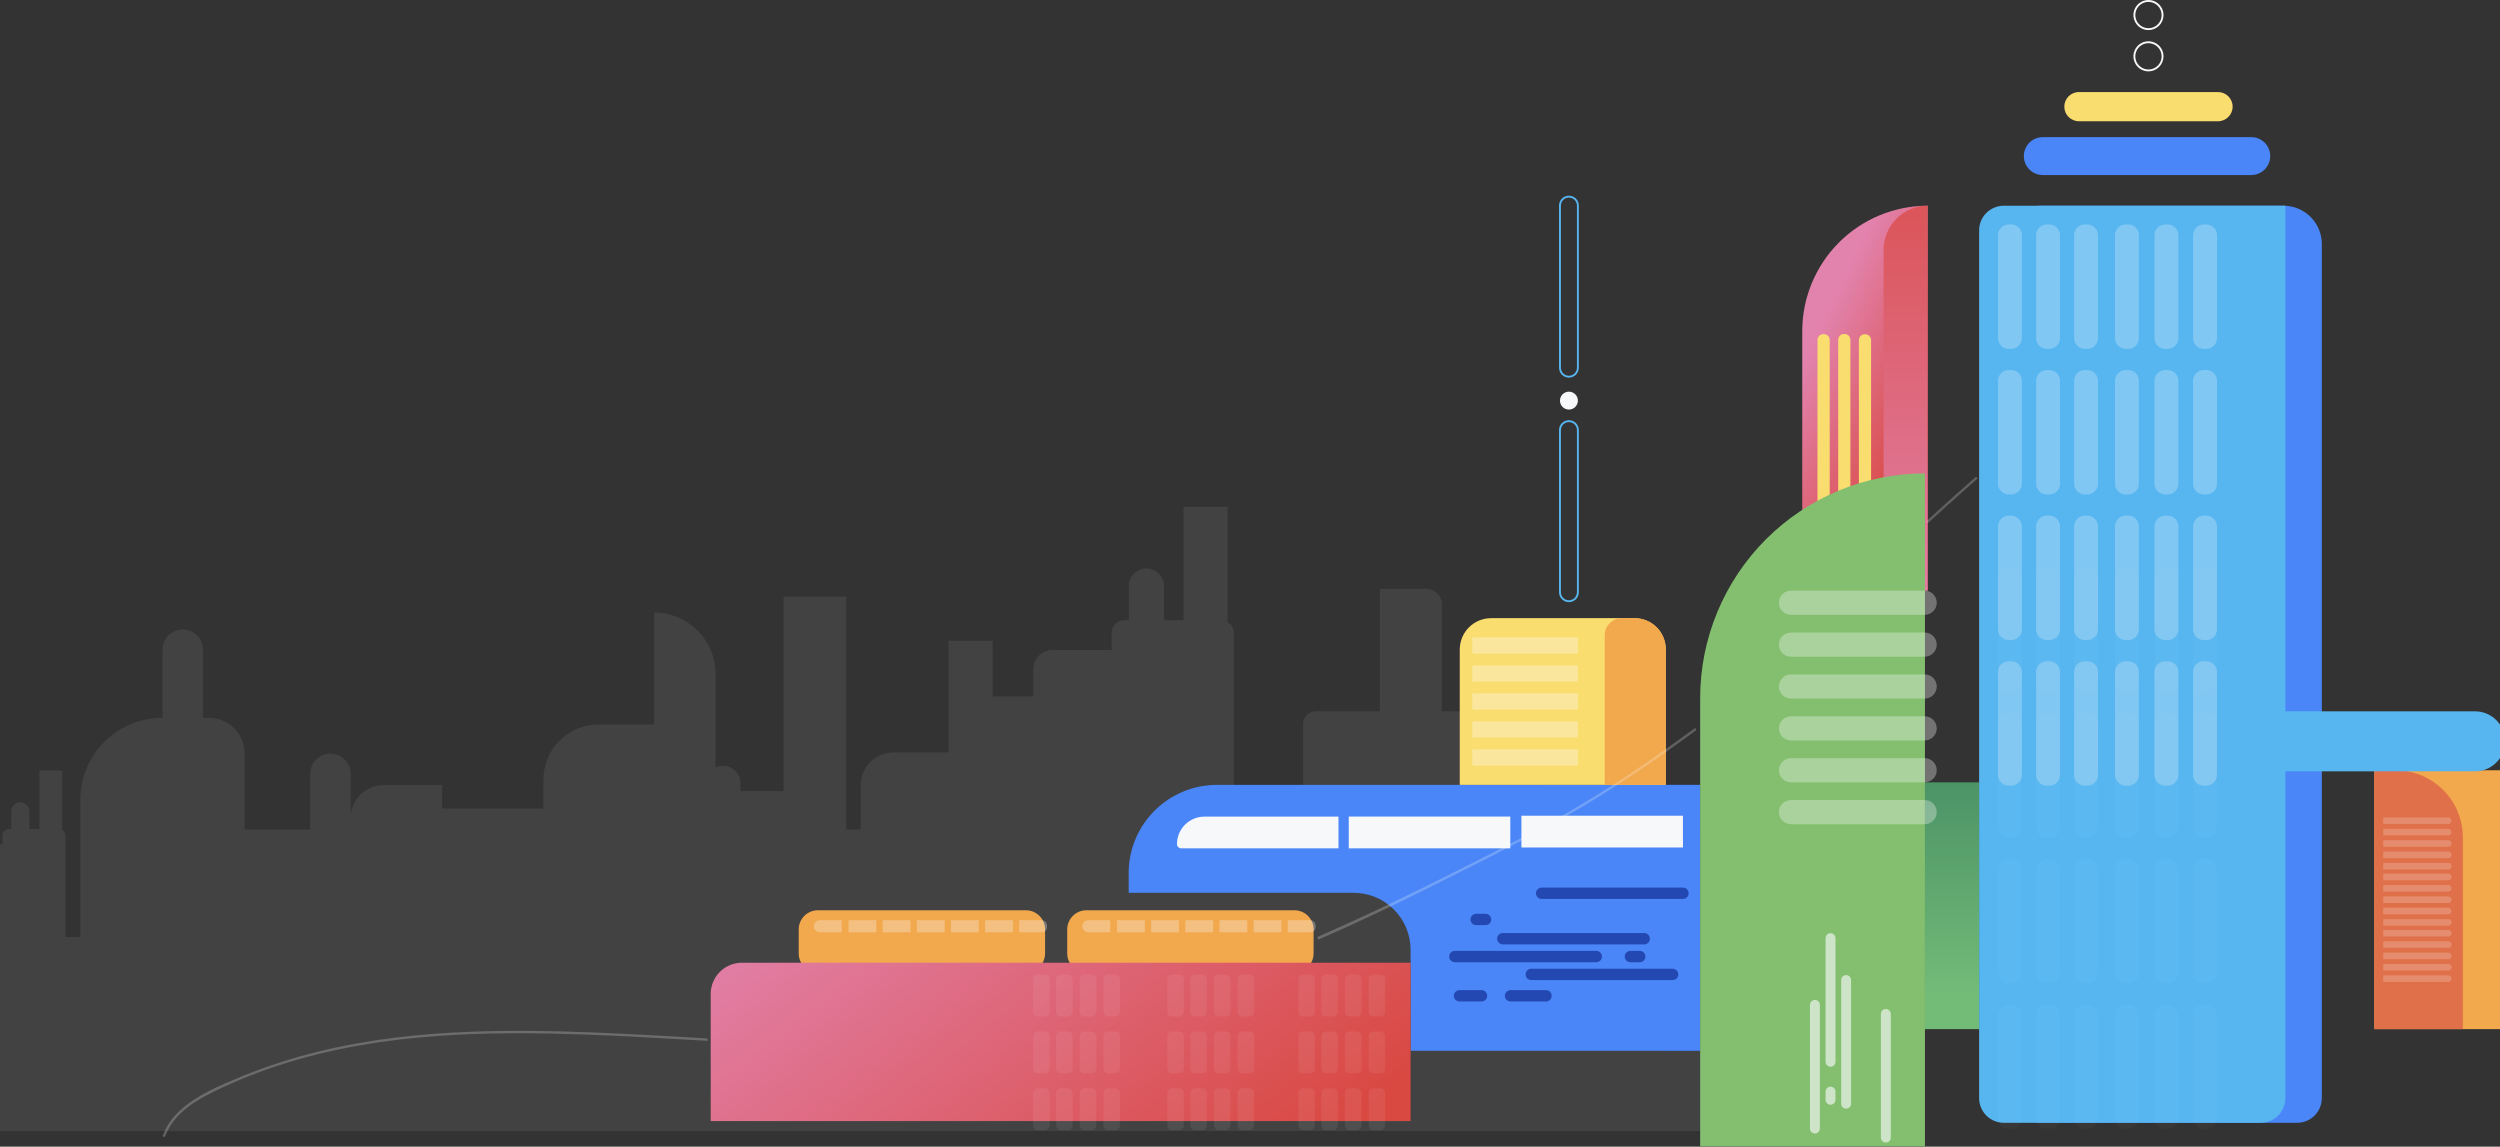 <svg width="1766" height="810" viewBox="0 0 1766 810" fill="none" xmlns="http://www.w3.org/2000/svg">
<rect x="0" y="0" width="1766" height="810" fill="#333333" stroke="none"/>
<g clip-path="url(#clip0_2405_87224)">
<path opacity="0.08" d="M1337.97 799V585.988H1092.92V511.585C1092.92 509.157 1091.95 506.828 1090.23 505.111C1088.51 503.394 1086.17 502.43 1083.74 502.43H1018.47V426.688C1018.47 423.849 1017.34 421.126 1015.32 419.119C1013.31 417.111 1010.58 415.983 1007.73 415.983H974.761V502.43H929.69C927.255 502.43 924.92 503.394 923.198 505.111C921.477 506.828 920.51 509.157 920.51 511.585V585.988H871.604V447.034C871.604 445.485 871.197 443.963 870.424 442.619C869.652 441.275 868.54 440.156 867.199 439.373V358H836.047V438.144H822.277V413.987C822.276 410.698 820.965 407.543 818.633 405.217C816.3 402.891 813.137 401.584 809.839 401.583C806.54 401.583 803.376 402.89 801.043 405.216C798.71 407.542 797.398 410.697 797.398 413.987V438.144H794.153C791.791 438.144 789.526 439.079 787.856 440.745C786.186 442.41 785.248 444.669 785.248 447.024V459.16H743.491C739.907 459.16 736.47 460.58 733.936 463.107C731.403 465.634 729.979 469.061 729.979 472.635V491.953H701.189V452.659H670.037V531.488H631.262C628.21 531.488 625.187 532.087 622.367 533.252C619.547 534.417 616.985 536.125 614.826 538.278C612.668 540.43 610.956 542.986 609.789 545.798C608.621 548.611 608.02 551.625 608.02 554.669V585.988H597.796V421.443H553.556V558.847H523.067V553.35C523.067 550.061 521.756 546.906 519.424 544.58C517.091 542.253 513.928 540.947 510.629 540.947C508.836 540.946 507.064 541.333 505.436 542.08V475.9C505.435 464.441 500.87 453.45 492.744 445.347C484.619 437.244 473.598 432.691 462.107 432.69V511.74H422.971C412.591 511.74 402.637 515.852 395.298 523.171C387.958 530.491 383.835 540.418 383.835 550.769V571.165H312.277V554.55H271.013C267.961 554.55 264.938 555.15 262.118 556.315C259.298 557.48 256.736 559.187 254.577 561.34C252.419 563.493 250.707 566.048 249.539 568.861C248.372 571.673 247.771 574.688 247.771 577.732V546.664C247.77 542.875 246.261 539.242 243.574 536.562C240.887 533.883 237.244 532.378 233.444 532.377C229.645 532.378 226.001 533.883 223.315 536.562C220.628 539.242 219.118 542.875 219.118 546.664V585.974H172.786V532.261C172.787 528.952 172.134 525.676 170.864 522.619C169.595 519.561 167.734 516.784 165.388 514.444C163.042 512.104 160.257 510.248 157.192 508.982C154.126 507.715 150.841 507.063 147.523 507.063H143.434V458.965C143.434 455.177 141.925 451.543 139.238 448.864C136.552 446.184 132.909 444.679 129.11 444.678C127.229 444.678 125.366 445.047 123.627 445.765C121.889 446.483 120.31 447.536 118.979 448.862C117.649 450.189 116.594 451.764 115.874 453.498C115.154 455.231 114.783 457.089 114.783 458.965V507.06C99.401 507.06 84.65 513.154 73.773 524.001C62.897 534.847 56.786 549.559 56.786 564.898V661.894H46.241V590.175C46.243 589.373 46.034 588.585 45.635 587.889C45.236 587.193 44.661 586.614 43.968 586.209V544.235H27.894V585.601H20.789V573.138C20.789 571.44 20.112 569.811 18.909 568.611C17.705 567.41 16.072 566.736 14.369 566.736C12.667 566.736 11.034 567.41 9.83 568.611C8.626 569.811 7.95 571.44 7.95 573.138V585.601H6.26C5.044 585.603 3.878 586.085 3.017 586.942C2.157 587.8 1.672 588.962 1.67 590.175V596.455H-19.872C-21.718 596.455 -23.488 597.186 -24.793 598.487C-26.098 599.789 -26.831 601.554 -26.831 603.395V661.894H-41.689V593.087H-57.762V633.768H-77.772C-79.348 633.768 -80.908 634.078 -82.363 634.679C-83.818 635.28 -85.141 636.162 -86.254 637.273C-87.368 638.384 -88.252 639.703 -88.854 641.154C-89.457 642.606 -89.767 644.162 -89.766 645.733V661.894H-95.042V597.268H-117.88V661.894H-133.615V645.039C-133.615 643.341 -134.291 641.712 -135.495 640.512C-136.699 639.311 -138.332 638.637 -140.034 638.637C-140.96 638.637 -141.875 638.836 -142.716 639.222V624.713L-154 623.493V798.99L1337.97 799Z" fill="#F7F8FA"/>
</g>
<path d="M1200.99 554.438H1176.69V742.289H1200.99V554.438Z" fill="#0D318C"/>
<path d="M1001.18 554.43H859.67C825.219 554.43 797.29 582.358 797.29 616.813V630.676H956.182C966.861 630.676 977.103 634.919 984.655 642.47C992.206 650.022 996.449 660.264 996.449 670.943V742.281H1200.98V554.43H1001.18Z" fill="#4A86F7"/>
<path d="M1677.21 544.102H1805.55C1829.01 544.102 1851.5 553.421 1868.09 570.009C1884.68 586.598 1894 609.096 1894 632.556V726.977H1677.21V544.102Z" fill="#F2A84C"/>
<path d="M1398.05 552.656H1359.57V726.978H1398.05V552.656Z" fill="url(#paint0_linear_2405_87224)"/>
<path d="M1361.7 145.316V417.212H1273.11V233.911C1273.11 222.277 1275.4 210.757 1279.86 200.009C1284.31 189.26 1290.83 179.494 1299.06 171.268C1307.29 163.041 1317.05 156.516 1327.8 152.063C1338.55 147.611 1350.07 145.32 1361.7 145.32V145.316Z" fill="url(#paint1_linear_2405_87224)"/>
<path d="M1361.7 145.316V417.212H1330.58V176.424C1330.59 168.173 1333.87 160.26 1339.7 154.427C1345.54 148.593 1353.45 145.316 1361.7 145.316Z" fill="url(#paint2_linear_2405_87224)"/>
<path d="M1677.21 544.102H1692.24C1704.84 544.102 1716.93 549.108 1725.84 558.019C1734.75 566.931 1739.76 579.017 1739.76 591.62V726.987H1677.21V544.102Z" fill="#E0704A"/>
<path d="M1108.28 425.364C1106.43 425.362 1104.65 424.625 1103.34 423.314C1102.03 422.002 1101.29 420.224 1101.29 418.37V303.818C1101.29 301.963 1102.03 300.184 1103.34 298.872C1104.65 297.56 1106.43 296.822 1108.28 296.82C1110.14 296.823 1111.92 297.561 1113.23 298.873C1114.54 300.185 1115.28 301.963 1115.28 303.818V418.37C1115.28 420.224 1114.54 422.002 1113.23 423.314C1111.92 424.625 1110.14 425.362 1108.28 425.364ZM1108.28 298.159C1106.78 298.162 1105.35 298.759 1104.29 299.819C1103.23 300.88 1102.63 302.318 1102.63 303.818V418.37C1102.63 419.113 1102.77 419.848 1103.06 420.534C1103.34 421.22 1103.76 421.844 1104.28 422.369C1104.81 422.894 1105.43 423.311 1106.12 423.595C1106.81 423.879 1107.54 424.025 1108.28 424.025C1109.03 424.025 1109.76 423.879 1110.45 423.595C1111.13 423.311 1111.76 422.894 1112.28 422.369C1112.81 421.844 1113.22 421.22 1113.51 420.534C1113.79 419.848 1113.94 419.113 1113.94 418.37V303.818C1113.94 302.318 1113.34 300.88 1112.28 299.819C1111.22 298.759 1109.78 298.162 1108.28 298.159Z" fill="#57B6F0"/>
<path d="M1108.28 266.77C1106.43 266.769 1104.65 266.031 1103.34 264.72C1102.03 263.409 1101.29 261.631 1101.29 259.776V145.22C1101.29 143.366 1102.03 141.588 1103.34 140.277C1104.65 138.966 1106.43 138.228 1108.28 138.227C1110.14 138.229 1111.92 138.967 1113.23 140.278C1114.54 141.589 1115.28 143.366 1115.28 145.22V259.776C1115.28 261.631 1114.54 263.409 1113.23 264.72C1111.92 266.031 1110.14 266.769 1108.28 266.77ZM1108.28 139.565C1106.78 139.567 1105.35 140.163 1104.29 141.223C1103.23 142.284 1102.63 143.721 1102.63 145.22V259.776C1102.63 261.276 1103.22 262.715 1104.28 263.775C1105.35 264.836 1106.78 265.432 1108.28 265.432C1109.78 265.432 1111.22 264.836 1112.28 263.775C1113.34 262.715 1113.94 261.276 1113.94 259.776V145.22C1113.94 143.721 1113.34 142.284 1112.28 141.223C1111.22 140.163 1109.78 139.567 1108.28 139.565Z" fill="#57B6F0"/>
<path d="M1114.62 282.996C1114.62 279.503 1111.78 276.672 1108.29 276.672C1104.8 276.672 1101.97 279.503 1101.97 282.996C1101.97 286.489 1104.8 289.321 1108.29 289.321C1111.78 289.321 1114.62 286.489 1114.62 282.996Z" fill="#F7F8FA"/>
<path d="M1517.68 50.42C1515.58 50.42 1513.52 49.797 1511.77 48.629C1510.03 47.461 1508.66 45.801 1507.86 43.858C1507.05 41.916 1506.84 39.779 1507.25 37.718C1507.66 35.656 1508.68 33.762 1510.16 32.276C1511.65 30.79 1513.54 29.778 1515.61 29.368C1517.67 28.958 1519.81 29.169 1521.75 29.974C1523.69 30.779 1525.35 32.142 1526.52 33.89C1527.68 35.638 1528.31 37.693 1528.31 39.795C1528.3 42.613 1527.18 45.315 1525.19 47.306C1523.2 49.298 1520.5 50.418 1517.68 50.42ZM1517.68 30.506C1515.84 30.506 1514.04 31.051 1512.52 32.072C1510.99 33.092 1509.8 34.543 1509.1 36.24C1508.39 37.938 1508.21 39.806 1508.57 41.608C1508.93 43.41 1509.81 45.065 1511.11 46.364C1512.41 47.663 1514.06 48.548 1515.87 48.907C1517.67 49.265 1519.54 49.081 1521.23 48.378C1522.93 47.675 1524.38 46.484 1525.4 44.956C1526.42 43.429 1526.97 41.633 1526.97 39.795C1526.96 37.333 1525.99 34.971 1524.24 33.23C1522.5 31.488 1520.14 30.509 1517.68 30.506Z" fill="#F7F8FA"/>
<path d="M1517.68 21.256C1515.58 21.256 1513.52 20.633 1511.77 19.465C1510.03 18.297 1508.66 16.637 1507.86 14.695C1507.05 12.753 1506.84 10.616 1507.25 8.555C1507.66 6.493 1508.68 4.599 1510.16 3.113C1511.65 1.627 1513.54 0.614 1515.6 0.204C1517.67 -0.206 1519.8 0.005 1521.75 0.809C1523.69 1.613 1525.35 2.976 1526.51 4.723C1527.68 6.471 1528.31 8.526 1528.31 10.628C1528.3 13.446 1527.18 16.148 1525.19 18.14C1523.2 20.133 1520.5 21.253 1517.68 21.256ZM1517.68 1.342C1515.84 1.342 1514.04 1.887 1512.52 2.908C1510.99 3.929 1509.8 5.38 1509.1 7.077C1508.39 8.775 1508.21 10.643 1508.57 12.445C1508.93 14.247 1509.81 15.902 1511.11 17.201C1512.41 18.5 1514.07 19.385 1515.87 19.743C1517.67 20.101 1519.54 19.916 1521.24 19.213C1522.93 18.509 1524.38 17.318 1525.4 15.79C1526.42 14.262 1526.97 12.466 1526.97 10.628C1526.96 8.165 1525.99 5.805 1524.24 4.064C1522.5 2.322 1520.14 1.344 1517.68 1.342Z" fill="#F7F8FA"/>
<path d="M1053.32 436.672H1154.57C1160.44 436.672 1166.07 439.004 1170.22 443.154C1174.37 447.305 1176.7 452.935 1176.7 458.805V554.437H1031.17V458.795C1031.18 455.888 1031.75 453.01 1032.86 450.325C1033.98 447.64 1035.61 445.2 1037.66 443.146C1039.72 441.092 1042.16 439.463 1044.85 438.352C1047.53 437.241 1050.41 436.67 1053.32 436.672Z" fill="#FADD6F"/>
<path d="M1145.64 436.672H1154.82C1160.62 436.672 1166.18 438.976 1170.29 443.077C1174.39 447.178 1176.69 452.74 1176.69 458.54V554.437H1133.59V448.719C1133.59 445.524 1134.86 442.46 1137.12 440.2C1139.38 437.941 1142.44 436.672 1145.64 436.672Z" fill="#F2A84C"/>
<path d="M1590.3 96.875H1443.04C1435.65 96.875 1429.65 102.869 1429.65 110.262C1429.65 117.656 1435.65 123.649 1443.04 123.649H1590.3C1597.7 123.649 1603.69 117.656 1603.69 110.262C1603.69 102.869 1597.7 96.875 1590.3 96.875Z" fill="#4A86F7"/>
<path d="M1288.38 236.016H1288C1285.72 236.016 1283.87 237.866 1283.87 240.148V364.422C1283.87 366.705 1285.72 368.555 1288 368.555H1288.38C1290.66 368.555 1292.51 366.705 1292.51 364.422V240.148C1292.51 237.866 1290.66 236.016 1288.38 236.016Z" fill="#FADD6F"/>
<path d="M1302.99 235.91H1302.62C1300.35 235.91 1298.5 237.754 1298.5 240.03V364.33C1298.5 366.605 1300.35 368.449 1302.62 368.449H1302.99C1305.27 368.449 1307.11 366.605 1307.11 364.33V240.03C1307.11 237.754 1305.27 235.91 1302.99 235.91Z" fill="#FADD6F"/>
<path d="M1317.6 236.117H1317.22C1314.95 236.117 1313.11 237.961 1313.11 240.237V364.537C1313.11 366.812 1314.95 368.656 1317.22 368.656H1317.6C1319.87 368.656 1321.72 366.812 1321.72 364.537V240.237C1321.72 237.961 1319.87 236.117 1317.6 236.117Z" fill="#FADD6F"/>
<path d="M1566.82 65.031H1468.54C1462.84 65.031 1458.23 69.647 1458.23 75.341C1458.23 81.035 1462.84 85.651 1468.54 85.651H1566.82C1572.51 85.651 1577.13 81.035 1577.13 75.341C1577.13 69.647 1572.51 65.031 1566.82 65.031Z" fill="#FADD6F"/>
<path d="M1359.78 809.805H1200.99V493.196C1200.99 472.344 1205.1 451.697 1213.08 432.433C1221.06 413.169 1232.76 395.666 1247.5 380.922C1262.25 366.179 1279.75 354.484 1299.01 346.506C1318.28 338.528 1338.93 334.422 1359.78 334.424V809.805Z" fill="#83BF6E"/>
<path d="M1441.22 145.32H1613.08C1616.64 145.32 1620.15 146.02 1623.44 147.379C1626.72 148.739 1629.7 150.732 1632.21 153.244C1634.73 155.756 1636.72 158.739 1638.08 162.021C1639.44 165.304 1640.14 168.822 1640.14 172.375V775.69C1640.14 780.32 1638.3 784.759 1635.03 788.033C1631.75 791.306 1627.31 793.145 1622.68 793.145H1441.22C1438.93 793.145 1436.66 792.694 1434.54 791.817C1432.42 790.94 1430.5 789.655 1428.88 788.034C1427.26 786.413 1425.97 784.489 1425.09 782.371C1424.21 780.253 1423.76 777.983 1423.76 775.69V162.771C1423.76 158.142 1425.6 153.702 1428.88 150.429C1432.15 147.155 1436.59 145.316 1441.22 145.316L1441.22 145.32Z" fill="#4A86F7"/>
<path d="M1415.5 145.32H1614.42V775.69C1614.42 780.32 1612.58 784.759 1609.31 788.033C1606.03 791.306 1601.59 793.145 1596.96 793.145H1415.5C1410.87 793.145 1406.43 791.306 1403.16 788.033C1399.88 784.759 1398.05 780.32 1398.05 775.69V162.771C1398.05 158.142 1399.88 153.702 1403.16 150.429C1406.43 147.155 1410.87 145.316 1415.5 145.316V145.32Z" fill="#57B6F0"/>
<path d="M1609.33 502.48H1748.39C1754.01 502.48 1759.4 504.714 1763.38 508.69C1767.35 512.665 1769.59 518.057 1769.59 523.68C1769.59 529.302 1767.35 534.694 1763.38 538.67C1759.4 542.645 1754.01 544.879 1748.39 544.879H1609.33V502.48Z" fill="#57B6F0"/>
<path d="M767.441 687.02H914.37C921.857 687.02 927.926 680.95 927.926 673.463V656.564C927.926 649.077 921.857 643.008 914.37 643.008H767.441C759.954 643.008 753.885 649.077 753.885 656.564V673.463C753.885 680.95 759.954 687.02 767.441 687.02Z" fill="#F2A84C"/>
<g opacity="0.55">
<path opacity="0.55" d="M925.64 658.582H909.641V650.039H925.64C926.612 650.039 927.544 650.425 928.231 651.112C928.919 651.799 929.305 652.731 929.305 653.703V654.935C929.3 655.903 928.912 656.831 928.226 657.515C927.539 658.198 926.609 658.582 925.64 658.582Z" fill="#F7F8FA"/>
</g>
<g opacity="0.55">
<path opacity="0.55" d="M885.524 658.582H905.188V650.039H885.524V658.582Z" fill="#F7F8FA"/>
</g>
<g opacity="0.55">
<path opacity="0.55" d="M861.407 658.582H881.07V650.039H861.407V658.582Z" fill="#F7F8FA"/>
</g>
<g opacity="0.55">
<path opacity="0.55" d="M837.294 658.582H856.957V650.039H837.294V658.582Z" fill="#F7F8FA"/>
</g>
<g opacity="0.55">
<path opacity="0.55" d="M813.176 658.582H832.839V650.039H813.176V658.582Z" fill="#F7F8FA"/>
</g>
<g opacity="0.55">
<path opacity="0.55" d="M789.061 658.582H808.725V650.039H789.061V658.582Z" fill="#F7F8FA"/>
</g>
<g opacity="0.55">
<path opacity="0.55" d="M784.236 658.586H768.843C768.282 658.586 767.727 658.476 767.209 658.261C766.691 658.046 766.22 657.732 765.824 657.335C765.427 656.939 765.113 656.468 764.898 655.95C764.684 655.432 764.573 654.877 764.573 654.316C764.573 653.184 765.023 652.098 765.824 651.297C766.625 650.496 767.711 650.046 768.843 650.046H784.236V658.586Z" fill="#F7F8FA"/>
</g>
<path d="M577.759 687.02H724.688C732.175 687.02 738.244 680.95 738.244 673.463V656.564C738.244 649.077 732.175 643.008 724.688 643.008H577.759C570.273 643.008 564.203 649.077 564.203 656.564V673.463C564.203 680.95 570.273 687.02 577.759 687.02Z" fill="#F2A84C"/>
<g opacity="0.55">
<path opacity="0.55" d="M735.959 658.582H719.96V650.039H735.959C736.931 650.039 737.863 650.425 738.55 651.112C739.237 651.799 739.623 652.731 739.623 653.703V654.935C739.619 655.903 739.231 656.831 738.544 657.515C737.857 658.198 736.928 658.582 735.959 658.582Z" fill="#F7F8FA"/>
</g>
<g opacity="0.55">
<path opacity="0.55" d="M695.843 658.582H715.506V650.039H695.843V658.582Z" fill="#F7F8FA"/>
</g>
<g opacity="0.55">
<path opacity="0.55" d="M671.728 658.582H691.392V650.039H671.728V658.582Z" fill="#F7F8FA"/>
</g>
<g opacity="0.55">
<path opacity="0.55" d="M647.611 658.582H667.274V650.039H647.611V658.582Z" fill="#F7F8FA"/>
</g>
<g opacity="0.55">
<path opacity="0.55" d="M623.497 658.582H643.16V650.039H623.497V658.582Z" fill="#F7F8FA"/>
</g>
<g opacity="0.55">
<path opacity="0.55" d="M599.38 658.582H619.043V650.039H599.38V658.582Z" fill="#F7F8FA"/>
</g>
<g opacity="0.55">
<path opacity="0.55" d="M594.555 658.582H579.162C578.601 658.582 578.046 658.472 577.528 658.257C577.01 658.042 576.539 657.728 576.143 657.331C575.746 656.935 575.432 656.464 575.217 655.946C575.002 655.428 574.892 654.873 574.892 654.312C574.891 653.749 575.002 653.192 575.218 652.672C575.434 652.153 575.75 651.681 576.148 651.284C576.547 650.886 577.02 650.572 577.541 650.358C578.062 650.145 578.619 650.036 579.182 650.039H594.575V658.582H594.555Z" fill="#F7F8FA"/>
</g>
<g opacity="0.57">
<path opacity="0.57" d="M1359.57 417.211H1265.16C1260.43 417.211 1256.6 421.041 1256.6 425.766C1256.6 430.491 1260.43 434.321 1265.16 434.321H1359.57C1364.29 434.321 1368.12 430.491 1368.12 425.766C1368.12 421.041 1364.29 417.211 1359.57 417.211Z" fill="#F7F8FA"/>
</g>
<g opacity="0.57">
<path opacity="0.57" d="M1359.57 446.797H1265.16C1260.43 446.797 1256.6 450.627 1256.6 455.352C1256.6 460.077 1260.43 463.907 1265.16 463.907H1359.57C1364.29 463.907 1368.12 460.077 1368.12 455.352C1368.12 450.627 1364.29 446.797 1359.57 446.797Z" fill="#F7F8FA"/>
</g>
<g opacity="0.57">
<path opacity="0.57" d="M1359.57 476.379H1265.15C1260.43 476.379 1256.6 480.209 1256.6 484.934C1256.6 489.659 1260.43 493.489 1265.15 493.489H1359.57C1364.29 493.489 1368.12 489.659 1368.12 484.934C1368.12 480.209 1364.29 476.379 1359.57 476.379Z" fill="#F7F8FA"/>
</g>
<g opacity="0.57">
<path opacity="0.57" d="M1359.57 505.965H1265.16C1260.43 505.965 1256.6 509.795 1256.6 514.52C1256.6 519.245 1260.43 523.075 1265.16 523.075H1359.57C1364.29 523.075 1368.12 519.245 1368.12 514.52C1368.12 509.795 1364.29 505.965 1359.57 505.965Z" fill="#F7F8FA"/>
</g>
<g opacity="0.57">
<path opacity="0.57" d="M1359.57 535.547H1265.15C1260.43 535.547 1256.6 539.377 1256.6 544.102C1256.6 548.827 1260.43 552.657 1265.15 552.657H1359.57C1364.29 552.657 1368.12 548.827 1368.12 544.102C1368.12 539.377 1364.29 535.547 1359.57 535.547Z" fill="#F7F8FA"/>
</g>
<g opacity="0.57">
<path opacity="0.57" d="M1359.57 565.129H1265.15C1260.43 565.129 1256.6 568.959 1256.6 573.684C1256.6 578.409 1260.43 582.239 1265.15 582.239H1359.57C1364.29 582.239 1368.12 578.409 1368.12 573.684C1368.12 568.959 1364.29 565.129 1359.57 565.129Z" fill="#F7F8FA"/>
</g>
<g opacity="0.57">
<path opacity="0.57" d="M1114.62 450.273H1040.05V461.715H1114.62V450.273Z" fill="#F7F8FA"/>
</g>
<g opacity="0.57">
<path opacity="0.57" d="M1114.62 470.055H1040.05V481.496H1114.62V470.055Z" fill="#F7F8FA"/>
</g>
<g opacity="0.57">
<path opacity="0.57" d="M1114.62 489.828H1040.05V501.269H1114.62V489.828Z" fill="#F7F8FA"/>
</g>
<g opacity="0.57">
<path opacity="0.57" d="M1114.62 509.605H1040.05V521.047H1114.62V509.605Z" fill="#F7F8FA"/>
</g>
<g opacity="0.57">
<path opacity="0.57" d="M1114.62 529.387H1040.05V540.828H1114.62V529.387Z" fill="#F7F8FA"/>
</g>
<g opacity="0.64">
<g opacity="0.57">
<path opacity="0.57" d="M1683.49 577.469V582.11H1729.48C1730.08 582.087 1730.64 581.833 1731.06 581.4C1731.48 580.967 1731.71 580.39 1731.71 579.789C1731.71 579.189 1731.48 578.611 1731.06 578.179C1730.64 577.746 1730.08 577.492 1729.48 577.469H1683.49Z" fill="#F7F8FA"/>
</g>
<g opacity="0.57">
<path opacity="0.57" d="M1683.49 585.492V590.134H1729.48C1730.08 590.111 1730.64 589.856 1731.06 589.424C1731.48 588.991 1731.71 588.414 1731.71 587.813C1731.71 587.212 1731.48 586.635 1731.06 586.202C1730.64 585.769 1730.08 585.515 1729.48 585.492H1683.49Z" fill="#F7F8FA"/>
</g>
<g opacity="0.57">
<path opacity="0.57" d="M1683.49 593.519V598.147H1729.48C1729.93 598.146 1730.38 598.009 1730.76 597.754C1731.14 597.499 1731.44 597.137 1731.62 596.713C1731.79 596.289 1731.84 595.823 1731.75 595.373C1731.66 594.923 1731.44 594.51 1731.12 594.185C1730.9 593.971 1730.64 593.801 1730.36 593.686C1730.08 593.571 1729.78 593.513 1729.48 593.516L1683.49 593.519Z" fill="#F7F8FA"/>
</g>
<g opacity="0.57">
<path opacity="0.57" d="M1683.49 601.538V606.173H1729.48C1730.09 606.172 1730.68 605.927 1731.12 605.491C1731.55 605.056 1731.79 604.466 1731.79 603.85C1731.79 603.235 1731.55 602.645 1731.12 602.21C1730.68 601.776 1730.09 601.531 1729.48 601.531L1683.49 601.538Z" fill="#F7F8FA"/>
</g>
<g opacity="0.57">
<path opacity="0.57" d="M1683.49 609.57V614.212H1729.48C1729.93 614.211 1730.38 614.074 1730.76 613.819C1731.14 613.564 1731.44 613.201 1731.62 612.777C1731.79 612.354 1731.84 611.888 1731.75 611.438C1731.66 610.988 1731.44 610.574 1731.12 610.25C1730.9 610.035 1730.64 609.866 1730.36 609.751C1730.08 609.636 1729.78 609.578 1729.48 609.58L1683.49 609.57Z" fill="#F7F8FA"/>
</g>
<g opacity="0.57">
<path opacity="0.57" d="M1683.49 617.172V621.81H1729.48C1730.09 621.81 1730.68 621.566 1731.12 621.131C1731.55 620.696 1731.79 620.106 1731.79 619.491C1731.79 618.876 1731.55 618.286 1731.12 617.851C1730.68 617.416 1730.09 617.172 1729.48 617.172H1683.49Z" fill="#F7F8FA"/>
</g>
<g opacity="0.57">
<path opacity="0.57" d="M1683.49 625.203V629.841H1729.48C1730.09 629.841 1730.68 629.597 1731.12 629.162C1731.55 628.727 1731.79 628.137 1731.79 627.522C1731.79 626.907 1731.55 626.317 1731.12 625.882C1730.68 625.447 1730.09 625.203 1729.48 625.203H1683.49Z" fill="#F7F8FA"/>
</g>
<g opacity="0.57">
<path opacity="0.57" d="M1683.49 633.227V637.865H1729.48C1730.09 637.865 1730.68 637.62 1731.12 637.185C1731.55 636.75 1731.79 636.161 1731.79 635.546C1731.79 634.931 1731.55 634.341 1731.12 633.906C1730.68 633.471 1730.09 633.227 1729.48 633.227H1683.49Z" fill="#F7F8FA"/>
</g>
<g opacity="0.57">
<path opacity="0.57" d="M1683.49 641.242V645.884H1729.48C1730.08 645.861 1730.64 645.606 1731.06 645.174C1731.48 644.741 1731.71 644.164 1731.71 643.563C1731.71 642.962 1731.48 642.385 1731.06 641.952C1730.64 641.519 1730.08 641.265 1729.48 641.242H1683.49Z" fill="#F7F8FA"/>
</g>
<g opacity="0.57">
<path opacity="0.57" d="M1683.49 649.266V653.91H1729.48C1730.09 653.91 1730.68 653.666 1731.12 653.23C1731.55 652.795 1731.8 652.204 1731.8 651.588C1731.8 650.972 1731.55 650.381 1731.12 649.946C1730.68 649.51 1730.09 649.266 1729.48 649.266H1683.49Z" fill="#F7F8FA"/>
</g>
<g opacity="0.57">
<path opacity="0.57" d="M1683.49 656.879V661.52H1729.48C1730.09 661.519 1730.68 661.274 1731.12 660.839C1731.55 660.403 1731.79 659.813 1731.79 659.198C1731.79 658.583 1731.55 657.993 1731.12 657.558C1730.68 657.123 1730.09 656.879 1729.48 656.879H1683.49Z" fill="#F7F8FA"/>
</g>
<g opacity="0.57">
<path opacity="0.57" d="M1683.49 664.906V669.548H1729.48C1729.93 669.547 1730.38 669.41 1730.76 669.155C1731.14 668.899 1731.44 668.537 1731.62 668.113C1731.79 667.69 1731.84 667.223 1731.75 666.774C1731.66 666.324 1731.44 665.91 1731.12 665.586C1730.9 665.371 1730.64 665.202 1730.36 665.087C1730.08 664.972 1729.78 664.914 1729.48 664.916L1683.49 664.906Z" fill="#F7F8FA"/>
</g>
<g opacity="0.57">
<path opacity="0.57" d="M1683.49 672.93V677.571H1729.48C1730.09 677.57 1730.68 677.325 1731.12 676.89C1731.55 676.454 1731.79 675.864 1731.79 675.249C1731.79 674.634 1731.55 674.044 1731.12 673.609C1730.68 673.174 1730.09 672.93 1729.48 672.93H1683.49Z" fill="#F7F8FA"/>
</g>
<g opacity="0.57">
<path opacity="0.57" d="M1683.49 680.945V685.59H1729.48C1730.09 685.59 1730.68 685.345 1731.12 684.91C1731.55 684.474 1731.8 683.884 1731.8 683.268C1731.8 682.652 1731.55 682.061 1731.12 681.626C1730.68 681.19 1730.09 680.945 1729.48 680.945H1683.49Z" fill="#F7F8FA"/>
</g>
<g opacity="0.57">
<path opacity="0.57" d="M1683.49 688.973V693.614H1729.48C1730.08 693.591 1730.64 693.337 1731.06 692.904C1731.48 692.471 1731.71 691.894 1731.71 691.293C1731.71 690.693 1731.48 690.115 1731.06 689.683C1730.64 689.25 1730.08 688.995 1729.48 688.973H1683.49Z" fill="#F7F8FA"/>
</g>
</g>
<path d="M524.124 680.055H996.449V791.91H502.041V702.137C502.042 696.281 504.369 690.665 508.51 686.524C512.651 682.382 518.267 680.056 524.124 680.055Z" fill="url(#paint3_linear_2405_87224)"/>
<g opacity="0.51">
<path opacity="0.51" d="M1420.66 158.547H1418.98C1414.79 158.547 1411.39 161.946 1411.39 166.14V238.853C1411.39 243.046 1414.79 246.446 1418.98 246.446H1420.66C1424.86 246.446 1428.25 243.046 1428.25 238.853V166.14C1428.25 161.946 1424.86 158.547 1420.66 158.547Z" fill="#F7F8FA"/>
<path opacity="0.51" d="M1420.66 261.391H1418.98C1414.78 261.391 1411.38 264.79 1411.38 268.984V341.697C1411.38 345.89 1414.78 349.289 1418.98 349.289H1420.66C1424.85 349.289 1428.25 345.89 1428.25 341.697V268.984C1428.25 264.79 1424.85 261.391 1420.66 261.391Z" fill="#F7F8FA"/>
<path opacity="0.51" d="M1420.66 364.238H1418.98C1414.78 364.238 1411.38 367.638 1411.38 371.831V444.544C1411.38 448.738 1414.78 452.137 1418.98 452.137H1420.66C1424.85 452.137 1428.25 448.738 1428.25 444.544V371.831C1428.25 367.638 1424.85 364.238 1420.66 364.238Z" fill="#F7F8FA"/>
<path opacity="0.51" d="M1420.66 467.086H1418.98C1414.78 467.086 1411.38 470.485 1411.38 474.679V547.392C1411.38 551.585 1414.78 554.985 1418.98 554.985H1420.66C1424.85 554.985 1428.25 551.585 1428.25 547.392V474.679C1428.25 470.485 1424.85 467.086 1420.66 467.086Z" fill="#F7F8FA"/>
<path opacity="0.51" d="M1447.59 158.547H1445.91C1441.71 158.547 1438.31 161.946 1438.31 166.14V238.853C1438.31 243.046 1441.71 246.446 1445.91 246.446H1447.59C1451.78 246.446 1455.18 243.046 1455.18 238.853V166.14C1455.18 161.946 1451.78 158.547 1447.59 158.547Z" fill="#F7F8FA"/>
<path opacity="0.51" d="M1447.59 261.391H1445.91C1441.71 261.391 1438.31 264.79 1438.31 268.984V341.697C1438.31 345.89 1441.71 349.289 1445.91 349.289H1447.59C1451.78 349.289 1455.18 345.89 1455.18 341.697V268.984C1455.18 264.79 1451.78 261.391 1447.59 261.391Z" fill="#F7F8FA"/>
<path opacity="0.51" d="M1447.59 364.238H1445.91C1441.71 364.238 1438.31 367.638 1438.31 371.831V444.544C1438.31 448.738 1441.71 452.137 1445.91 452.137H1447.59C1451.78 452.137 1455.18 448.738 1455.18 444.544V371.831C1455.18 367.638 1451.78 364.238 1447.59 364.238Z" fill="#F7F8FA"/>
<path opacity="0.51" d="M1447.59 467.086H1445.91C1441.71 467.086 1438.31 470.485 1438.31 474.679V547.392C1438.31 551.585 1441.71 554.985 1445.91 554.985H1447.59C1451.78 554.985 1455.18 551.585 1455.18 547.392V474.679C1455.18 470.485 1451.78 467.086 1447.59 467.086Z" fill="#F7F8FA"/>
<path opacity="0.51" d="M1474.42 158.547H1472.74C1468.55 158.547 1465.15 161.946 1465.15 166.14V238.853C1465.15 243.046 1468.55 246.446 1472.74 246.446H1474.42C1478.62 246.446 1482.02 243.046 1482.02 238.853V166.14C1482.02 161.946 1478.62 158.547 1474.42 158.547Z" fill="#F7F8FA"/>
<path opacity="0.51" d="M1474.42 261.391H1472.74C1468.55 261.391 1465.15 264.79 1465.15 268.984V341.697C1465.15 345.89 1468.55 349.289 1472.74 349.289H1474.42C1478.62 349.289 1482.02 345.89 1482.02 341.697V268.984C1482.02 264.79 1478.62 261.391 1474.42 261.391Z" fill="#F7F8FA"/>
<path opacity="0.51" d="M1474.42 364.238H1472.74C1468.55 364.238 1465.15 367.638 1465.15 371.831V444.544C1465.15 448.738 1468.55 452.137 1472.74 452.137H1474.42C1478.62 452.137 1482.02 448.738 1482.02 444.544V371.831C1482.02 367.638 1478.62 364.238 1474.42 364.238Z" fill="#F7F8FA"/>
<path opacity="0.51" d="M1474.42 467.086H1472.74C1468.55 467.086 1465.15 470.485 1465.15 474.679V547.392C1465.15 551.585 1468.55 554.985 1472.74 554.985H1474.42C1478.62 554.985 1482.02 551.585 1482.02 547.392V474.679C1482.02 470.485 1478.62 467.086 1474.42 467.086Z" fill="#F7F8FA"/>
<path opacity="0.51" d="M1503.31 158.547H1501.63C1497.44 158.547 1494.04 161.946 1494.04 166.14V238.853C1494.04 243.046 1497.44 246.446 1501.63 246.446H1503.31C1507.51 246.446 1510.91 243.046 1510.91 238.853V166.14C1510.91 161.946 1507.51 158.547 1503.31 158.547Z" fill="#F7F8FA"/>
<path opacity="0.51" d="M1503.31 261.391H1501.63C1497.44 261.391 1494.04 264.79 1494.04 268.984V341.697C1494.04 345.89 1497.44 349.289 1501.63 349.289H1503.31C1507.51 349.289 1510.91 345.89 1510.91 341.697V268.984C1510.91 264.79 1507.51 261.391 1503.31 261.391Z" fill="#F7F8FA"/>
<path opacity="0.51" d="M1503.31 364.238H1501.63C1497.44 364.238 1494.04 367.638 1494.04 371.831V444.544C1494.04 448.738 1497.44 452.137 1501.63 452.137H1503.31C1507.51 452.137 1510.91 448.738 1510.91 444.544V371.831C1510.91 367.638 1507.51 364.238 1503.31 364.238Z" fill="#F7F8FA"/>
<path opacity="0.51" d="M1503.31 467.086H1501.63C1497.44 467.086 1494.04 470.485 1494.04 474.679V547.392C1494.04 551.585 1497.44 554.985 1501.63 554.985H1503.31C1507.51 554.985 1510.91 551.585 1510.91 547.392V474.679C1510.91 470.485 1507.51 467.086 1503.31 467.086Z" fill="#F7F8FA"/>
<path opacity="0.51" d="M1531.19 158.547H1529.51C1525.32 158.547 1521.92 161.946 1521.92 166.14V238.853C1521.92 243.046 1525.32 246.446 1529.51 246.446H1531.19C1535.39 246.446 1538.79 243.046 1538.79 238.853V166.14C1538.79 161.946 1535.39 158.547 1531.19 158.547Z" fill="#F7F8FA"/>
<path opacity="0.51" d="M1531.19 261.391H1529.51C1525.32 261.391 1521.92 264.79 1521.92 268.984V341.697C1521.92 345.89 1525.32 349.289 1529.51 349.289H1531.19C1535.39 349.289 1538.79 345.89 1538.79 341.697V268.984C1538.79 264.79 1535.39 261.391 1531.19 261.391Z" fill="#F7F8FA"/>
<path opacity="0.51" d="M1531.19 364.238H1529.51C1525.32 364.238 1521.92 367.638 1521.92 371.831V444.544C1521.92 448.738 1525.32 452.137 1529.51 452.137H1531.19C1535.39 452.137 1538.79 448.738 1538.79 444.544V371.831C1538.79 367.638 1535.39 364.238 1531.19 364.238Z" fill="#F7F8FA"/>
<path opacity="0.51" d="M1531.19 467.086H1529.51C1525.32 467.086 1521.92 470.485 1521.92 474.679V547.392C1521.92 551.585 1525.32 554.985 1529.51 554.985H1531.19C1535.39 554.985 1538.79 551.585 1538.79 547.392V474.679C1538.79 470.485 1535.39 467.086 1531.19 467.086Z" fill="#F7F8FA"/>
<path opacity="0.51" d="M1558.48 158.547H1556.8C1552.6 158.547 1549.2 161.946 1549.2 166.14V238.853C1549.2 243.046 1552.6 246.446 1556.8 246.446H1558.48C1562.67 246.446 1566.07 243.046 1566.07 238.853V166.14C1566.07 161.946 1562.67 158.547 1558.48 158.547Z" fill="#F7F8FA"/>
<path opacity="0.51" d="M1558.48 261.391H1556.8C1552.6 261.391 1549.2 264.79 1549.2 268.984V341.697C1549.2 345.89 1552.6 349.289 1556.8 349.289H1558.48C1562.67 349.289 1566.07 345.89 1566.07 341.697V268.984C1566.07 264.79 1562.67 261.391 1558.48 261.391Z" fill="#F7F8FA"/>
<path opacity="0.51" d="M1558.48 364.238H1556.8C1552.6 364.238 1549.2 367.638 1549.2 371.831V444.544C1549.2 448.738 1552.6 452.137 1556.8 452.137H1558.48C1562.67 452.137 1566.07 448.738 1566.07 444.544V371.831C1566.07 367.638 1562.67 364.238 1558.48 364.238Z" fill="#F7F8FA"/>
<path opacity="0.51" d="M1558.48 467.086H1556.8C1552.6 467.086 1549.2 470.485 1549.2 474.679V547.392C1549.2 551.585 1552.6 554.985 1556.8 554.985H1558.48C1562.67 554.985 1566.07 551.585 1566.07 547.392V474.679C1566.07 470.485 1562.67 467.086 1558.48 467.086Z" fill="#F7F8FA"/>
</g>
<g opacity="0.15">
<path opacity="0.15" d="M1420.66 401.059H1418.98C1414.79 401.059 1411.39 404.458 1411.39 408.652V481.365C1411.39 485.558 1414.79 488.957 1418.98 488.957H1420.66C1424.86 488.957 1428.25 485.558 1428.25 481.365V408.652C1428.25 404.458 1424.86 401.059 1420.66 401.059Z" fill="#F7F8FA"/>
<path opacity="0.15" d="M1420.66 503.906H1418.98C1414.78 503.906 1411.38 507.306 1411.38 511.499V584.212C1411.38 588.406 1414.78 591.805 1418.98 591.805H1420.66C1424.85 591.805 1428.25 588.406 1428.25 584.212V511.499C1428.25 507.306 1424.85 503.906 1420.66 503.906Z" fill="#F7F8FA"/>
<path opacity="0.15" d="M1420.66 606.75H1418.98C1414.78 606.75 1411.38 610.149 1411.38 614.343V687.056C1411.38 691.249 1414.78 694.649 1418.98 694.649H1420.66C1424.85 694.649 1428.25 691.249 1428.25 687.056V614.343C1428.25 610.149 1424.85 606.75 1420.66 606.75Z" fill="#F7F8FA"/>
<path opacity="0.15" d="M1420.66 709.594H1418.98C1414.78 709.594 1411.38 712.993 1411.38 717.187V789.9C1411.38 794.093 1414.78 797.493 1418.98 797.493H1420.66C1424.85 797.493 1428.25 794.093 1428.25 789.9V717.187C1428.25 712.993 1424.85 709.594 1420.66 709.594Z" fill="#F7F8FA"/>
<path opacity="0.15" d="M1447.59 401.059H1445.91C1441.71 401.059 1438.31 404.458 1438.31 408.652V481.365C1438.31 485.558 1441.71 488.957 1445.91 488.957H1447.59C1451.78 488.957 1455.18 485.558 1455.18 481.365V408.652C1455.18 404.458 1451.78 401.059 1447.59 401.059Z" fill="#F7F8FA"/>
<path opacity="0.15" d="M1447.59 503.906H1445.91C1441.71 503.906 1438.31 507.306 1438.31 511.499V584.212C1438.31 588.406 1441.71 591.805 1445.91 591.805H1447.59C1451.78 591.805 1455.18 588.406 1455.18 584.212V511.499C1455.18 507.306 1451.78 503.906 1447.59 503.906Z" fill="#F7F8FA"/>
<path opacity="0.15" d="M1447.59 606.75H1445.91C1441.71 606.75 1438.31 610.149 1438.31 614.343V687.056C1438.31 691.249 1441.71 694.649 1445.91 694.649H1447.59C1451.78 694.649 1455.18 691.249 1455.18 687.056V614.343C1455.18 610.149 1451.78 606.75 1447.59 606.75Z" fill="#F7F8FA"/>
<path opacity="0.15" d="M1447.59 709.594H1445.91C1441.71 709.594 1438.31 712.993 1438.31 717.187V789.9C1438.31 794.093 1441.71 797.493 1445.91 797.493H1447.59C1451.78 797.493 1455.18 794.093 1455.18 789.9V717.187C1455.18 712.993 1451.78 709.594 1447.59 709.594Z" fill="#F7F8FA"/>
<path opacity="0.15" d="M1474.42 401.059H1472.74C1468.55 401.059 1465.15 404.458 1465.15 408.652V481.365C1465.15 485.558 1468.55 488.957 1472.74 488.957H1474.42C1478.62 488.957 1482.02 485.558 1482.02 481.365V408.652C1482.02 404.458 1478.62 401.059 1474.42 401.059Z" fill="#F7F8FA"/>
<path opacity="0.15" d="M1474.42 503.906H1472.74C1468.55 503.906 1465.15 507.306 1465.15 511.499V584.212C1465.15 588.406 1468.55 591.805 1472.74 591.805H1474.42C1478.62 591.805 1482.02 588.406 1482.02 584.212V511.499C1482.02 507.306 1478.62 503.906 1474.42 503.906Z" fill="#F7F8FA"/>
<path opacity="0.15" d="M1474.42 606.75H1472.74C1468.55 606.75 1465.15 610.149 1465.15 614.343V687.056C1465.15 691.249 1468.55 694.649 1472.74 694.649H1474.42C1478.62 694.649 1482.02 691.249 1482.02 687.056V614.343C1482.02 610.149 1478.62 606.75 1474.42 606.75Z" fill="#F7F8FA"/>
<path opacity="0.15" d="M1474.42 709.594H1472.74C1468.55 709.594 1465.15 712.993 1465.15 717.187V789.9C1465.15 794.093 1468.55 797.493 1472.74 797.493H1474.42C1478.62 797.493 1482.02 794.093 1482.02 789.9V717.187C1482.02 712.993 1478.62 709.594 1474.42 709.594Z" fill="#F7F8FA"/>
<path opacity="0.15" d="M1503.31 401.059H1501.63C1497.44 401.059 1494.04 404.458 1494.04 408.652V481.365C1494.04 485.558 1497.44 488.957 1501.63 488.957H1503.31C1507.51 488.957 1510.91 485.558 1510.91 481.365V408.652C1510.91 404.458 1507.51 401.059 1503.31 401.059Z" fill="#F7F8FA"/>
<path opacity="0.15" d="M1503.31 503.906H1501.63C1497.44 503.906 1494.04 507.306 1494.04 511.499V584.212C1494.04 588.406 1497.44 591.805 1501.63 591.805H1503.31C1507.51 591.805 1510.91 588.406 1510.91 584.212V511.499C1510.91 507.306 1507.51 503.906 1503.31 503.906Z" fill="#F7F8FA"/>
<path opacity="0.15" d="M1503.31 606.75H1501.63C1497.44 606.75 1494.04 610.149 1494.04 614.343V687.056C1494.04 691.249 1497.44 694.649 1501.63 694.649H1503.31C1507.51 694.649 1510.91 691.249 1510.91 687.056V614.343C1510.91 610.149 1507.51 606.75 1503.31 606.75Z" fill="#F7F8FA"/>
<path opacity="0.15" d="M1503.31 709.594H1501.63C1497.44 709.594 1494.04 712.993 1494.04 717.187V789.9C1494.04 794.093 1497.44 797.493 1501.63 797.493H1503.31C1507.51 797.493 1510.91 794.093 1510.91 789.9V717.187C1510.91 712.993 1507.51 709.594 1503.31 709.594Z" fill="#F7F8FA"/>
<path opacity="0.15" d="M1531.19 401.059H1529.51C1525.32 401.059 1521.92 404.458 1521.92 408.652V481.365C1521.92 485.558 1525.32 488.957 1529.51 488.957H1531.19C1535.39 488.957 1538.79 485.558 1538.79 481.365V408.652C1538.79 404.458 1535.39 401.059 1531.19 401.059Z" fill="#F7F8FA"/>
<path opacity="0.15" d="M1531.19 503.906H1529.51C1525.32 503.906 1521.92 507.306 1521.92 511.499V584.212C1521.92 588.406 1525.32 591.805 1529.51 591.805H1531.19C1535.39 591.805 1538.79 588.406 1538.79 584.212V511.499C1538.79 507.306 1535.39 503.906 1531.19 503.906Z" fill="#F7F8FA"/>
<path opacity="0.15" d="M1531.19 606.75H1529.51C1525.32 606.75 1521.92 610.149 1521.92 614.343V687.056C1521.92 691.249 1525.32 694.649 1529.51 694.649H1531.19C1535.39 694.649 1538.79 691.249 1538.79 687.056V614.343C1538.79 610.149 1535.39 606.75 1531.19 606.75Z" fill="#F7F8FA"/>
<path opacity="0.15" d="M1531.19 709.594H1529.51C1525.32 709.594 1521.92 712.993 1521.92 717.187V789.9C1521.92 794.093 1525.32 797.493 1529.51 797.493H1531.19C1535.39 797.493 1538.79 794.093 1538.79 789.9V717.187C1538.79 712.993 1535.39 709.594 1531.19 709.594Z" fill="#F7F8FA"/>
<path opacity="0.15" d="M1558.48 401.059H1556.8C1552.6 401.059 1549.2 404.458 1549.2 408.652V481.365C1549.2 485.558 1552.6 488.957 1556.8 488.957H1558.48C1562.67 488.957 1566.07 485.558 1566.07 481.365V408.652C1566.07 404.458 1562.67 401.059 1558.48 401.059Z" fill="#F7F8FA"/>
<path opacity="0.15" d="M1558.48 503.906H1556.8C1552.6 503.906 1549.2 507.306 1549.2 511.499V584.212C1549.2 588.406 1552.6 591.805 1556.8 591.805H1558.48C1562.67 591.805 1566.07 588.406 1566.07 584.212V511.499C1566.07 507.306 1562.67 503.906 1558.48 503.906Z" fill="#F7F8FA"/>
<path opacity="0.15" d="M1558.48 606.75H1556.8C1552.6 606.75 1549.2 610.149 1549.2 614.343V687.056C1549.2 691.249 1552.6 694.649 1556.8 694.649H1558.48C1562.67 694.649 1566.07 691.249 1566.07 687.056V614.343C1566.07 610.149 1562.67 606.75 1558.48 606.75Z" fill="#F7F8FA"/>
<path opacity="0.15" d="M1558.48 709.594H1556.8C1552.6 709.594 1549.2 712.993 1549.2 717.187V789.9C1549.2 794.093 1552.6 797.493 1556.8 797.493H1558.48C1562.67 797.493 1566.07 794.093 1566.07 789.9V717.187C1566.07 712.993 1562.67 709.594 1558.48 709.594Z" fill="#F7F8FA"/>
</g>
<path d="M850.825 576.824H945.507V599.275H834.425C833.626 599.275 832.86 598.958 832.295 598.393C831.73 597.828 831.413 597.062 831.413 596.263C831.413 591.116 833.458 586.179 837.098 582.539C840.738 578.899 845.674 576.854 850.822 576.854L850.825 576.824Z" fill="#F7F8FA"/>
<path d="M952.763 599.273H1066.87V576.823H952.763V599.273Z" fill="#F7F8FA"/>
<path d="M1074.73 598.672H1188.84V576.221H1074.73V598.672Z" fill="#F7F8FA"/>
<g opacity="0.26">
<path opacity="0.26" d="M925.471 688.469H920.465C918.624 688.469 917.132 689.961 917.132 691.802V714.734C917.132 716.575 918.624 718.067 920.465 718.067H925.471C927.312 718.067 928.804 716.575 928.804 714.734V691.802C928.804 689.961 927.312 688.469 925.471 688.469Z" fill="#F7F8FA"/>
<path opacity="0.26" d="M925.469 728.613H920.463C918.622 728.613 917.13 730.105 917.13 731.946V754.879C917.13 756.72 918.622 758.212 920.463 758.212H925.469C927.31 758.212 928.802 756.72 928.802 754.879V731.946C928.802 730.105 927.31 728.613 925.469 728.613Z" fill="#F7F8FA"/>
<path opacity="0.26" d="M925.469 768.758H920.463C918.622 768.758 917.13 770.25 917.13 772.091V795.023C917.13 796.864 918.622 798.356 920.463 798.356H925.469C927.31 798.356 928.802 796.864 928.802 795.023V772.091C928.802 770.25 927.31 768.758 925.469 768.758Z" fill="#F7F8FA"/>
<path opacity="0.26" d="M941.716 688.469H936.71C934.869 688.469 933.377 689.961 933.377 691.802V714.734C933.377 716.575 934.869 718.067 936.71 718.067H941.716C943.557 718.067 945.049 716.575 945.049 714.734V691.802C945.049 689.961 943.557 688.469 941.716 688.469Z" fill="#F7F8FA"/>
<path opacity="0.26" d="M941.716 728.613H936.71C934.869 728.613 933.377 730.105 933.377 731.946V754.879C933.377 756.72 934.869 758.212 936.71 758.212H941.716C943.557 758.212 945.049 756.72 945.049 754.879V731.946C945.049 730.105 943.557 728.613 941.716 728.613Z" fill="#F7F8FA"/>
<path opacity="0.26" d="M941.716 768.758H936.71C934.869 768.758 933.377 770.25 933.377 772.091V795.023C933.377 796.864 934.869 798.356 936.71 798.356H941.716C943.557 798.356 945.049 796.864 945.049 795.023V772.091C945.049 770.25 943.557 768.758 941.716 768.758Z" fill="#F7F8FA"/>
<path opacity="0.26" d="M958.42 688.469H953.414C951.573 688.469 950.081 689.961 950.081 691.802V714.734C950.081 716.575 951.573 718.067 953.414 718.067H958.42C960.261 718.067 961.753 716.575 961.753 714.734V691.802C961.753 689.961 960.261 688.469 958.42 688.469Z" fill="#F7F8FA"/>
<path opacity="0.26" d="M958.42 728.613H953.414C951.573 728.613 950.081 730.105 950.081 731.946V754.879C950.081 756.72 951.573 758.212 953.414 758.212H958.42C960.261 758.212 961.753 756.72 961.753 754.879V731.946C961.753 730.105 960.261 728.613 958.42 728.613Z" fill="#F7F8FA"/>
<path opacity="0.26" d="M958.42 768.758H953.414C951.573 768.758 950.081 770.25 950.081 772.091V795.023C950.081 796.864 951.573 798.356 953.414 798.356H958.42C960.261 798.356 961.753 796.864 961.753 795.023V772.091C961.753 770.25 960.261 768.758 958.42 768.758Z" fill="#F7F8FA"/>
<path opacity="0.26" d="M975.125 688.469H970.119C968.278 688.469 966.786 689.961 966.786 691.802V714.734C966.786 716.575 968.278 718.067 970.119 718.067H975.125C976.966 718.067 978.458 716.575 978.458 714.734V691.802C978.458 689.961 976.966 688.469 975.125 688.469Z" fill="#F7F8FA"/>
<path opacity="0.26" d="M975.125 728.613H970.119C968.278 728.613 966.786 730.105 966.786 731.946V754.879C966.786 756.72 968.278 758.212 970.119 758.212H975.125C976.966 758.212 978.458 756.72 978.458 754.879V731.946C978.458 730.105 976.966 728.613 975.125 728.613Z" fill="#F7F8FA"/>
<path opacity="0.26" d="M975.125 768.758H970.119C968.278 768.758 966.786 770.25 966.786 772.091V795.023C966.786 796.864 968.278 798.356 970.119 798.356H975.125C976.966 798.356 978.458 796.864 978.458 795.023V772.091C978.458 770.25 976.966 768.758 975.125 768.758Z" fill="#F7F8FA"/>
</g>
<g opacity="0.26">
<path opacity="0.26" d="M832.922 688.469H827.916C826.075 688.469 824.583 689.961 824.583 691.802V714.734C824.583 716.575 826.075 718.067 827.916 718.067H832.922C834.763 718.067 836.255 716.575 836.255 714.734V691.802C836.255 689.961 834.763 688.469 832.922 688.469Z" fill="#F7F8FA"/>
<path opacity="0.26" d="M832.923 728.613H827.917C826.076 728.613 824.584 730.105 824.584 731.946V754.879C824.584 756.72 826.076 758.212 827.917 758.212H832.923C834.764 758.212 836.256 756.72 836.256 754.879V731.946C836.256 730.105 834.764 728.613 832.923 728.613Z" fill="#F7F8FA"/>
<path opacity="0.26" d="M832.923 768.758H827.917C826.076 768.758 824.584 770.25 824.584 772.091V795.023C824.584 796.864 826.076 798.356 827.917 798.356H832.923C834.764 798.356 836.256 796.864 836.256 795.023V772.091C836.256 770.25 834.764 768.758 832.923 768.758Z" fill="#F7F8FA"/>
<path opacity="0.26" d="M849.169 688.469H844.163C842.322 688.469 840.83 689.961 840.83 691.802V714.734C840.83 716.575 842.322 718.067 844.163 718.067H849.169C851.01 718.067 852.502 716.575 852.502 714.734V691.802C852.502 689.961 851.01 688.469 849.169 688.469Z" fill="#F7F8FA"/>
<path opacity="0.26" d="M849.169 728.613H844.163C842.322 728.613 840.83 730.105 840.83 731.946V754.879C840.83 756.72 842.322 758.212 844.163 758.212H849.169C851.01 758.212 852.502 756.72 852.502 754.879V731.946C852.502 730.105 851.01 728.613 849.169 728.613Z" fill="#F7F8FA"/>
<path opacity="0.26" d="M849.169 768.758H844.163C842.322 768.758 840.83 770.25 840.83 772.091V795.023C840.83 796.864 842.322 798.356 844.163 798.356H849.169C851.01 798.356 852.502 796.864 852.502 795.023V772.091C852.502 770.25 851.01 768.758 849.169 768.758Z" fill="#F7F8FA"/>
<path opacity="0.26" d="M865.874 688.469H860.868C859.027 688.469 857.535 689.961 857.535 691.802V714.734C857.535 716.575 859.027 718.067 860.868 718.067H865.874C867.715 718.067 869.207 716.575 869.207 714.734V691.802C869.207 689.961 867.715 688.469 865.874 688.469Z" fill="#F7F8FA"/>
<path opacity="0.26" d="M865.874 728.613H860.868C859.027 728.613 857.535 730.105 857.535 731.946V754.879C857.535 756.72 859.027 758.212 860.868 758.212H865.874C867.715 758.212 869.207 756.72 869.207 754.879V731.946C869.207 730.105 867.715 728.613 865.874 728.613Z" fill="#F7F8FA"/>
<path opacity="0.26" d="M865.874 768.758H860.868C859.027 768.758 857.535 770.25 857.535 772.091V795.023C857.535 796.864 859.027 798.356 860.868 798.356H865.874C867.715 798.356 869.207 796.864 869.207 795.023V772.091C869.207 770.25 867.715 768.758 865.874 768.758Z" fill="#F7F8FA"/>
<path opacity="0.26" d="M882.579 688.469H877.573C875.732 688.469 874.24 689.961 874.24 691.802V714.734C874.24 716.575 875.732 718.067 877.573 718.067H882.579C884.42 718.067 885.912 716.575 885.912 714.734V691.802C885.912 689.961 884.42 688.469 882.579 688.469Z" fill="#F7F8FA"/>
<path opacity="0.26" d="M882.579 728.613H877.573C875.732 728.613 874.24 730.105 874.24 731.946V754.879C874.24 756.72 875.732 758.212 877.573 758.212H882.579C884.42 758.212 885.912 756.72 885.912 754.879V731.946C885.912 730.105 884.42 728.613 882.579 728.613Z" fill="#F7F8FA"/>
<path opacity="0.26" d="M882.579 768.758H877.573C875.732 768.758 874.24 770.25 874.24 772.091V795.023C874.24 796.864 875.732 798.356 877.573 798.356H882.579C884.42 798.356 885.912 796.864 885.912 795.023V772.091C885.912 770.25 884.42 768.758 882.579 768.758Z" fill="#F7F8FA"/>
</g>
<g opacity="0.26">
<path opacity="0.26" d="M738.131 688.469H733.125C731.284 688.469 729.792 689.961 729.792 691.802V714.734C729.792 716.575 731.284 718.067 733.125 718.067H738.131C739.972 718.067 741.464 716.575 741.464 714.734V691.802C741.464 689.961 739.972 688.469 738.131 688.469Z" fill="#F7F8FA"/>
<path opacity="0.26" d="M738.13 728.613H733.124C731.283 728.613 729.791 730.105 729.791 731.946V754.879C729.791 756.72 731.283 758.212 733.124 758.212H738.13C739.971 758.212 741.463 756.72 741.463 754.879V731.946C741.463 730.105 739.971 728.613 738.13 728.613Z" fill="#F7F8FA"/>
<path opacity="0.26" d="M738.13 768.758H733.124C731.283 768.758 729.791 770.25 729.791 772.091V795.023C729.791 796.864 731.283 798.356 733.124 798.356H738.13C739.971 798.356 741.463 796.864 741.463 795.023V772.091C741.463 770.25 739.971 768.758 738.13 768.758Z" fill="#F7F8FA"/>
<path opacity="0.26" d="M754.377 688.469H749.371C747.53 688.469 746.038 689.961 746.038 691.802V714.734C746.038 716.575 747.53 718.067 749.371 718.067H754.377C756.218 718.067 757.71 716.575 757.71 714.734V691.802C757.71 689.961 756.218 688.469 754.377 688.469Z" fill="#F7F8FA"/>
<path opacity="0.26" d="M754.377 728.613H749.371C747.53 728.613 746.038 730.105 746.038 731.946V754.879C746.038 756.72 747.53 758.212 749.371 758.212H754.377C756.218 758.212 757.71 756.72 757.71 754.879V731.946C757.71 730.105 756.218 728.613 754.377 728.613Z" fill="#F7F8FA"/>
<path opacity="0.26" d="M754.377 768.758H749.371C747.53 768.758 746.038 770.25 746.038 772.091V795.023C746.038 796.864 747.53 798.356 749.371 798.356H754.377C756.218 798.356 757.71 796.864 757.71 795.023V772.091C757.71 770.25 756.218 768.758 754.377 768.758Z" fill="#F7F8FA"/>
<path opacity="0.26" d="M771.081 688.469H766.075C764.234 688.469 762.742 689.961 762.742 691.802V714.734C762.742 716.575 764.234 718.067 766.075 718.067H771.081C772.922 718.067 774.414 716.575 774.414 714.734V691.802C774.414 689.961 772.922 688.469 771.081 688.469Z" fill="#F7F8FA"/>
<path opacity="0.26" d="M771.081 728.613H766.075C764.234 728.613 762.742 730.105 762.742 731.946V754.879C762.742 756.72 764.234 758.212 766.075 758.212H771.081C772.922 758.212 774.414 756.72 774.414 754.879V731.946C774.414 730.105 772.922 728.613 771.081 728.613Z" fill="#F7F8FA"/>
<path opacity="0.26" d="M771.081 768.758H766.075C764.234 768.758 762.742 770.25 762.742 772.091V795.023C762.742 796.864 764.234 798.356 766.075 798.356H771.081C772.922 798.356 774.414 796.864 774.414 795.023V772.091C774.414 770.25 772.922 768.758 771.081 768.758Z" fill="#F7F8FA"/>
<path opacity="0.26" d="M787.787 688.469H782.781C780.94 688.469 779.448 689.961 779.448 691.802V714.734C779.448 716.575 780.94 718.067 782.781 718.067H787.787C789.628 718.067 791.12 716.575 791.12 714.734V691.802C791.12 689.961 789.628 688.469 787.787 688.469Z" fill="#F7F8FA"/>
<path opacity="0.26" d="M787.787 728.613H782.781C780.94 728.613 779.448 730.105 779.448 731.946V754.879C779.448 756.72 780.94 758.212 782.781 758.212H787.787C789.628 758.212 791.12 756.72 791.12 754.879V731.946C791.12 730.105 789.628 728.613 787.787 728.613Z" fill="#F7F8FA"/>
<path opacity="0.26" d="M787.787 768.758H782.781C780.94 768.758 779.448 770.25 779.448 772.091V795.023C779.448 796.864 780.94 798.356 782.781 798.356H787.787C789.628 798.356 791.12 796.864 791.12 795.023V772.091C791.12 770.25 789.628 768.758 787.787 768.758Z" fill="#F7F8FA"/>
</g>
<path d="M1127.6 671.703H1027.72C1025.51 671.703 1023.71 673.498 1023.71 675.712C1023.71 677.926 1025.51 679.721 1027.72 679.721H1127.6C1129.81 679.721 1131.61 677.926 1131.61 675.712C1131.61 673.498 1129.81 671.703 1127.6 671.703Z" fill="#2448B1"/>
<path d="M1158.32 671.703H1151.71C1149.49 671.703 1147.7 673.498 1147.7 675.712C1147.7 677.926 1149.49 679.721 1151.71 679.721H1158.32C1160.54 679.721 1162.33 677.926 1162.33 675.712C1162.33 673.498 1160.54 671.703 1158.32 671.703Z" fill="#2448B1"/>
<path d="M1049.39 645.508H1042.78C1040.56 645.508 1038.77 647.303 1038.77 649.517C1038.77 651.731 1040.56 653.526 1042.78 653.526H1049.39C1051.61 653.526 1053.4 651.731 1053.4 649.517C1053.4 647.303 1051.61 645.508 1049.39 645.508Z" fill="#2448B1"/>
<path d="M1161.47 659.102H1061.59C1059.38 659.102 1057.58 660.896 1057.58 663.11C1057.58 665.325 1059.38 667.119 1061.59 667.119H1161.47C1163.69 667.119 1165.48 665.325 1165.48 663.11C1165.48 660.896 1163.69 659.102 1161.47 659.102Z" fill="#2448B1"/>
<path d="M1181.55 684.305H1081.67C1079.45 684.305 1077.66 686.1 1077.66 688.314C1077.66 690.528 1079.45 692.323 1081.67 692.323H1181.55C1183.76 692.323 1185.55 690.528 1185.55 688.314C1185.55 686.1 1183.76 684.305 1181.55 684.305Z" fill="#2448B1"/>
<path d="M1046.55 699.422H1030.99C1028.78 699.422 1026.98 701.217 1026.98 703.431C1026.98 705.645 1028.78 707.44 1030.99 707.44H1046.55C1048.77 707.44 1050.56 705.645 1050.56 703.431C1050.56 701.217 1048.77 699.422 1046.55 699.422Z" fill="#2448B1"/>
<path d="M1092.08 699.422H1067.05C1064.84 699.422 1063.04 701.217 1063.04 703.431C1063.04 705.645 1064.84 707.44 1067.05 707.44H1092.08C1094.3 707.44 1096.09 705.645 1096.09 703.431C1096.09 701.217 1094.3 699.422 1092.08 699.422Z" fill="#2448B1"/>
<path d="M1188.87 627.008H1088.99C1086.77 627.008 1084.98 628.803 1084.98 631.017C1084.98 633.231 1086.77 635.026 1088.99 635.026H1188.87C1191.08 635.026 1192.87 633.231 1192.87 631.017C1192.87 628.803 1191.08 627.008 1188.87 627.008Z" fill="#2448B1"/>
<g opacity="0.8">
<path opacity="0.8" d="M1296.59 750.036V662.703C1296.59 660.768 1295.02 659.199 1293.08 659.199H1293.08C1291.14 659.199 1289.58 660.768 1289.58 662.703V750.036C1289.58 751.971 1291.14 753.54 1293.08 753.54H1293.08C1295.02 753.54 1296.59 751.971 1296.59 750.036Z" fill="#F7F8FA"/>
<path opacity="0.8" d="M1296.59 776.891V771.105C1296.59 769.17 1295.02 767.602 1293.08 767.602H1293.08C1291.14 767.602 1289.58 769.17 1289.58 771.105V776.891C1289.58 778.826 1291.14 780.395 1293.08 780.395H1293.08C1295.02 780.395 1296.59 778.826 1296.59 776.891Z" fill="#F7F8FA"/>
<path opacity="0.8" d="M1307.61 779.649V692.316C1307.61 690.381 1306.04 688.812 1304.1 688.812H1304.1C1302.16 688.812 1300.6 690.381 1300.6 692.316V779.649C1300.6 781.584 1302.16 783.153 1304.1 783.153H1304.1C1306.04 783.153 1307.61 781.584 1307.61 779.649Z" fill="#F7F8FA"/>
<path opacity="0.8" d="M1285.57 797.204V709.871C1285.57 707.936 1284 706.367 1282.06 706.367H1282.06C1280.13 706.367 1278.56 707.936 1278.56 709.871V797.204C1278.56 799.139 1280.13 800.708 1282.06 800.708H1282.06C1284 800.708 1285.57 799.139 1285.57 797.204Z" fill="#F7F8FA"/>
<path opacity="0.8" d="M1335.67 803.603V716.269C1335.67 714.334 1334.1 712.766 1332.16 712.766H1332.16C1330.22 712.766 1328.66 714.334 1328.66 716.269V803.603C1328.66 805.538 1330.22 807.106 1332.16 807.106H1332.16C1334.1 807.106 1335.67 805.538 1335.67 803.603Z" fill="#F7F8FA"/>
</g>
<g opacity="0.48">
<path opacity="0.48" d="M499.839 733.538C444.798 730.476 389.768 726.775 334.64 728.735C297.435 730.057 260.197 734.09 224.009 743.038C205.672 747.544 187.697 753.412 170.233 760.593C155.318 766.753 139.353 773.363 127.272 784.352C121.828 789.311 117.638 795.181 115.058 802.088C114.67 803.128 116.336 803.577 116.731 802.546C123.337 784.847 141.19 775.591 157.343 768.099C174.501 760.177 192.249 753.602 210.426 748.432C246.942 737.978 284.779 732.928 322.653 730.967C381.73 727.906 440.779 731.971 499.789 735.244C499.857 734.678 499.874 734.107 499.839 733.538Z" fill="#F7F8FA"/>
<path opacity="0.48" d="M1197 514.584C1170.19 534.181 1142.85 553.121 1114.21 569.98C1087.31 585.812 1059.42 599.886 1031.55 613.944C998.27 630.743 964.726 647 930.593 661.878C930.882 662.476 931.089 663.111 931.205 663.765C957.243 652.454 982.933 640.307 1008.29 627.591C1038.23 612.593 1068.3 597.728 1097.58 581.461C1124.32 566.604 1150.04 550.086 1175.04 532.471C1182.71 527.076 1190.32 521.611 1197.87 516.073C1198.76 515.428 1197.9 513.928 1197 514.584Z" fill="#F7F8FA"/>
<path opacity="0.48" d="M1395.36 337.205C1390.78 341.196 1386.24 345.211 1381.71 349.252C1377.26 353.223 1372.83 357.217 1368.42 361.235C1365.96 363.466 1363.52 365.697 1361.09 367.928C1360.27 368.681 1361.49 369.899 1362.31 369.149C1366.65 365.158 1371.01 361.186 1375.39 357.233C1379.85 353.204 1384.34 349.196 1388.84 345.209C1391.41 342.934 1393.99 340.667 1396.57 338.409C1396.73 338.247 1396.82 338.028 1396.82 337.8C1396.82 337.572 1396.73 337.354 1396.57 337.191C1396.41 337.034 1396.19 336.945 1395.96 336.945C1395.74 336.945 1395.52 337.034 1395.36 337.191V337.205Z" fill="#F7F8FA"/>
</g>
<defs>
<linearGradient id="paint0_linear_2405_87224" x1="1398" y1="517.999" x2="1398" y2="704.999" gradientUnits="userSpaceOnUse">
<stop stop-color="#438A62"/>
<stop offset="1" stop-color="#73BC78"/>
</linearGradient>
<linearGradient id="paint1_linear_2405_87224" x1="1326.5" y1="145" x2="1416.78" y2="188.46" gradientUnits="userSpaceOnUse">
<stop stop-color="#E283AE"/>
<stop offset="1" stop-color="#D94841"/>
</linearGradient>
<linearGradient id="paint2_linear_2405_87224" x1="1357" y1="60" x2="1357" y2="451.5" gradientUnits="userSpaceOnUse">
<stop stop-color="#D94841"/>
<stop offset="1" stop-color="#E283AE"/>
</linearGradient>
<linearGradient id="paint3_linear_2405_87224" x1="422.498" y1="707.998" x2="669.912" y2="1019.24" gradientUnits="userSpaceOnUse">
<stop stop-color="#E283AE"/>
<stop offset="1" stop-color="#D94841"/>
</linearGradient>
<clipPath id="clip0_2405_87224">
<rect width="1492" height="441" fill="white" transform="translate(0 358)"/>
</clipPath>
</defs>
</svg>
